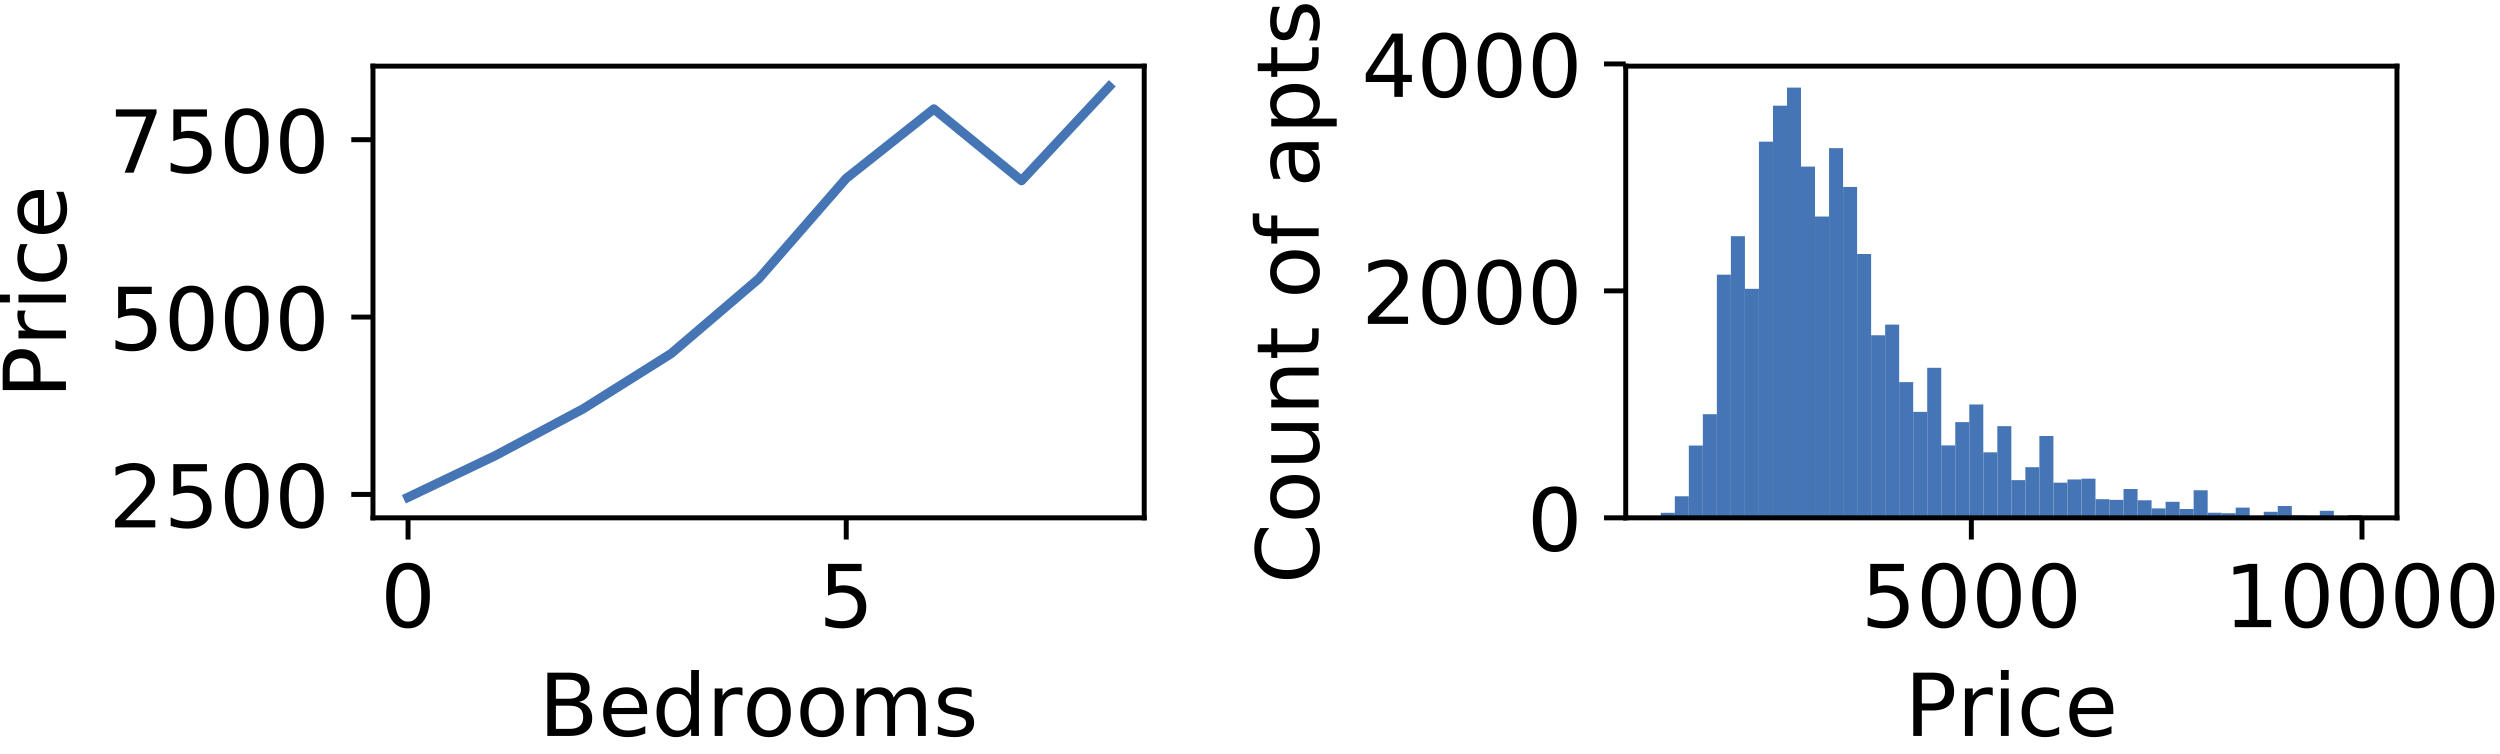 <?xml version="1.0" encoding="utf-8" standalone="no"?>
<!DOCTYPE svg PUBLIC "-//W3C//DTD SVG 1.1//EN"
  "http://www.w3.org/Graphics/SVG/1.1/DTD/svg11.dtd">
<!-- Created with matplotlib (https://matplotlib.org/) -->
<svg height="121.648pt" version="1.1" viewBox="0 0 403.366 121.648" width="403.366pt" xmlns="http://www.w3.org/2000/svg" xmlns:xlink="http://www.w3.org/1999/xlink">
 <defs>
  <style type="text/css">
*{stroke-linecap:butt;stroke-linejoin:round;}
  </style>
 </defs>
 <g id="figure_1">
  <g id="patch_1">
   <path d="M -0 121.648 
L 403.366 121.648 
L 403.366 0 
L -0 0 
z
" style="fill:#ffffff;"/>
  </g>
  <g id="axes_1">
   <g id="patch_2">
    <path d="M 60.179 83.549 
L 184.615 83.549 
L 184.615 10.669 
L 60.179 10.669 
z
" style="fill:#ffffff;"/>
   </g>
   <g id="matplotlib.axis_1">
    <g id="xtick_1">
     <g id="line2d_1">
      <defs>
       <path d="M 0 0 
L 0 3.5 
" id="ma51626e2a8" style="stroke:#000000;stroke-width:0.8;"/>
      </defs>
      <g>
       <use style="stroke:#000000;stroke-width:0.8;" x="65.836" xlink:href="#ma51626e2a8" y="83.549"/>
      </g>
     </g>
     <g id="text_1">
      <!-- 0 -->
      <defs>
       <path d="M 31.781 66.406 
Q 24.172 66.406 20.328 58.906 
Q 16.5 51.422 16.5 36.375 
Q 16.5 21.391 20.328 13.891 
Q 24.172 6.391 31.781 6.391 
Q 39.453 6.391 43.281 13.891 
Q 47.125 21.391 47.125 36.375 
Q 47.125 51.422 43.281 58.906 
Q 39.453 66.406 31.781 66.406 
z
M 31.781 74.219 
Q 44.047 74.219 50.516 64.516 
Q 56.984 54.828 56.984 36.375 
Q 56.984 17.969 50.516 8.266 
Q 44.047 -1.422 31.781 -1.422 
Q 19.531 -1.422 13.062 8.266 
Q 6.594 17.969 6.594 36.375 
Q 6.594 54.828 13.062 64.516 
Q 19.531 74.219 31.781 74.219 
z
" id="DejaVuSans-48"/>
      </defs>
      <g transform="translate(61.382 101.187)scale(0.14 -0.14)">
       <use xlink:href="#DejaVuSans-48"/>
      </g>
     </g>
    </g>
    <g id="xtick_2">
     <g id="line2d_2">
      <g>
       <use style="stroke:#000000;stroke-width:0.8;" x="136.538" xlink:href="#ma51626e2a8" y="83.549"/>
      </g>
     </g>
     <g id="text_2">
      <!-- 5 -->
      <defs>
       <path d="M 10.797 72.906 
L 49.516 72.906 
L 49.516 64.594 
L 19.828 64.594 
L 19.828 46.734 
Q 21.969 47.469 24.109 47.828 
Q 26.266 48.188 28.422 48.188 
Q 40.625 48.188 47.75 41.5 
Q 54.891 34.812 54.891 23.391 
Q 54.891 11.625 47.562 5.094 
Q 40.234 -1.422 26.906 -1.422 
Q 22.312 -1.422 17.547 -0.641 
Q 12.797 0.141 7.719 1.703 
L 7.719 11.625 
Q 12.109 9.234 16.797 8.062 
Q 21.484 6.891 26.703 6.891 
Q 35.156 6.891 40.078 11.328 
Q 45.016 15.766 45.016 23.391 
Q 45.016 31 40.078 35.438 
Q 35.156 39.891 26.703 39.891 
Q 22.75 39.891 18.812 39.016 
Q 14.891 38.141 10.797 36.281 
z
" id="DejaVuSans-53"/>
      </defs>
      <g transform="translate(132.084 101.187)scale(0.14 -0.14)">
       <use xlink:href="#DejaVuSans-53"/>
      </g>
     </g>
    </g>
    <g id="text_3">
     <!-- Bedrooms -->
     <defs>
      <path d="M 19.672 34.812 
L 19.672 8.109 
L 35.5 8.109 
Q 43.453 8.109 47.281 11.406 
Q 51.125 14.703 51.125 21.484 
Q 51.125 28.328 47.281 31.562 
Q 43.453 34.812 35.5 34.812 
z
M 19.672 64.797 
L 19.672 42.828 
L 34.281 42.828 
Q 41.5 42.828 45.031 45.531 
Q 48.578 48.25 48.578 53.812 
Q 48.578 59.328 45.031 62.062 
Q 41.5 64.797 34.281 64.797 
z
M 9.812 72.906 
L 35.016 72.906 
Q 46.297 72.906 52.391 68.219 
Q 58.5 63.531 58.5 54.891 
Q 58.5 48.188 55.375 44.234 
Q 52.25 40.281 46.188 39.312 
Q 53.469 37.75 57.5 32.781 
Q 61.531 27.828 61.531 20.406 
Q 61.531 10.641 54.891 5.312 
Q 48.25 0 35.984 0 
L 9.812 0 
z
" id="DejaVuSans-66"/>
      <path d="M 56.203 29.594 
L 56.203 25.203 
L 14.891 25.203 
Q 15.484 15.922 20.484 11.062 
Q 25.484 6.203 34.422 6.203 
Q 39.594 6.203 44.453 7.469 
Q 49.312 8.734 54.109 11.281 
L 54.109 2.781 
Q 49.266 0.734 44.188 -0.344 
Q 39.109 -1.422 33.891 -1.422 
Q 20.797 -1.422 13.156 6.188 
Q 5.516 13.812 5.516 26.812 
Q 5.516 40.234 12.766 48.109 
Q 20.016 56 32.328 56 
Q 43.359 56 49.781 48.891 
Q 56.203 41.797 56.203 29.594 
z
M 47.219 32.234 
Q 47.125 39.594 43.094 43.984 
Q 39.062 48.391 32.422 48.391 
Q 24.906 48.391 20.391 44.141 
Q 15.875 39.891 15.188 32.172 
z
" id="DejaVuSans-101"/>
      <path d="M 45.406 46.391 
L 45.406 75.984 
L 54.391 75.984 
L 54.391 0 
L 45.406 0 
L 45.406 8.203 
Q 42.578 3.328 38.25 0.953 
Q 33.938 -1.422 27.875 -1.422 
Q 17.969 -1.422 11.734 6.484 
Q 5.516 14.406 5.516 27.297 
Q 5.516 40.188 11.734 48.094 
Q 17.969 56 27.875 56 
Q 33.938 56 38.25 53.625 
Q 42.578 51.266 45.406 46.391 
z
M 14.797 27.297 
Q 14.797 17.391 18.875 11.75 
Q 22.953 6.109 30.078 6.109 
Q 37.203 6.109 41.297 11.75 
Q 45.406 17.391 45.406 27.297 
Q 45.406 37.203 41.297 42.844 
Q 37.203 48.484 30.078 48.484 
Q 22.953 48.484 18.875 42.844 
Q 14.797 37.203 14.797 27.297 
z
" id="DejaVuSans-100"/>
      <path d="M 41.109 46.297 
Q 39.594 47.172 37.812 47.578 
Q 36.031 48 33.891 48 
Q 26.266 48 22.188 43.047 
Q 18.109 38.094 18.109 28.812 
L 18.109 0 
L 9.078 0 
L 9.078 54.688 
L 18.109 54.688 
L 18.109 46.188 
Q 20.953 51.172 25.484 53.578 
Q 30.031 56 36.531 56 
Q 37.453 56 38.578 55.875 
Q 39.703 55.766 41.062 55.516 
z
" id="DejaVuSans-114"/>
      <path d="M 30.609 48.391 
Q 23.391 48.391 19.188 42.75 
Q 14.984 37.109 14.984 27.297 
Q 14.984 17.484 19.156 11.844 
Q 23.344 6.203 30.609 6.203 
Q 37.797 6.203 41.984 11.859 
Q 46.188 17.531 46.188 27.297 
Q 46.188 37.016 41.984 42.703 
Q 37.797 48.391 30.609 48.391 
z
M 30.609 56 
Q 42.328 56 49.016 48.375 
Q 55.719 40.766 55.719 27.297 
Q 55.719 13.875 49.016 6.219 
Q 42.328 -1.422 30.609 -1.422 
Q 18.844 -1.422 12.172 6.219 
Q 5.516 13.875 5.516 27.297 
Q 5.516 40.766 12.172 48.375 
Q 18.844 56 30.609 56 
z
" id="DejaVuSans-111"/>
      <path d="M 52 44.188 
Q 55.375 50.25 60.062 53.125 
Q 64.75 56 71.094 56 
Q 79.641 56 84.281 50.016 
Q 88.922 44.047 88.922 33.016 
L 88.922 0 
L 79.891 0 
L 79.891 32.719 
Q 79.891 40.578 77.094 44.375 
Q 74.312 48.188 68.609 48.188 
Q 61.625 48.188 57.562 43.547 
Q 53.516 38.922 53.516 30.906 
L 53.516 0 
L 44.484 0 
L 44.484 32.719 
Q 44.484 40.625 41.703 44.406 
Q 38.922 48.188 33.109 48.188 
Q 26.219 48.188 22.156 43.531 
Q 18.109 38.875 18.109 30.906 
L 18.109 0 
L 9.078 0 
L 9.078 54.688 
L 18.109 54.688 
L 18.109 46.188 
Q 21.188 51.219 25.484 53.609 
Q 29.781 56 35.688 56 
Q 41.656 56 45.828 52.969 
Q 50 49.953 52 44.188 
z
" id="DejaVuSans-109"/>
      <path d="M 44.281 53.078 
L 44.281 44.578 
Q 40.484 46.531 36.375 47.5 
Q 32.281 48.484 27.875 48.484 
Q 21.188 48.484 17.844 46.438 
Q 14.5 44.391 14.5 40.281 
Q 14.5 37.156 16.891 35.375 
Q 19.281 33.594 26.516 31.984 
L 29.594 31.297 
Q 39.156 29.25 43.188 25.516 
Q 47.219 21.781 47.219 15.094 
Q 47.219 7.469 41.188 3.016 
Q 35.156 -1.422 24.609 -1.422 
Q 20.219 -1.422 15.453 -0.562 
Q 10.688 0.297 5.422 2 
L 5.422 11.281 
Q 10.406 8.688 15.234 7.391 
Q 20.062 6.109 24.812 6.109 
Q 31.156 6.109 34.562 8.281 
Q 37.984 10.453 37.984 14.406 
Q 37.984 18.062 35.516 20.016 
Q 33.062 21.969 24.703 23.781 
L 21.578 24.516 
Q 13.234 26.266 9.516 29.906 
Q 5.812 33.547 5.812 39.891 
Q 5.812 47.609 11.281 51.797 
Q 16.75 56 26.812 56 
Q 31.781 56 36.172 55.266 
Q 40.578 54.547 44.281 53.078 
z
" id="DejaVuSans-115"/>
     </defs>
     <g transform="translate(86.937 118.736)scale(0.14 -0.14)">
      <use xlink:href="#DejaVuSans-66"/>
      <use x="68.604" xlink:href="#DejaVuSans-101"/>
      <use x="130.127" xlink:href="#DejaVuSans-100"/>
      <use x="193.604" xlink:href="#DejaVuSans-114"/>
      <use x="234.686" xlink:href="#DejaVuSans-111"/>
      <use x="295.867" xlink:href="#DejaVuSans-111"/>
      <use x="357.049" xlink:href="#DejaVuSans-109"/>
      <use x="454.461" xlink:href="#DejaVuSans-115"/>
     </g>
    </g>
   </g>
   <g id="matplotlib.axis_2">
    <g id="ytick_1">
     <g id="line2d_3">
      <defs>
       <path d="M 0 0 
L -3.5 0 
" id="m6fe55c9565" style="stroke:#000000;stroke-width:0.8;"/>
      </defs>
      <g>
       <use style="stroke:#000000;stroke-width:0.8;" x="60.179" xlink:href="#m6fe55c9565" y="79.773"/>
      </g>
     </g>
     <g id="text_4">
      <!-- 2500 -->
      <defs>
       <path d="M 19.188 8.297 
L 53.609 8.297 
L 53.609 0 
L 7.328 0 
L 7.328 8.297 
Q 12.938 14.109 22.625 23.891 
Q 32.328 33.688 34.812 36.531 
Q 39.547 41.844 41.422 45.531 
Q 43.312 49.219 43.312 52.781 
Q 43.312 58.594 39.234 62.25 
Q 35.156 65.922 28.609 65.922 
Q 23.969 65.922 18.812 64.312 
Q 13.672 62.703 7.812 59.422 
L 7.812 69.391 
Q 13.766 71.781 18.938 73 
Q 24.125 74.219 28.422 74.219 
Q 39.75 74.219 46.484 68.547 
Q 53.219 62.891 53.219 53.422 
Q 53.219 48.922 51.531 44.891 
Q 49.859 40.875 45.406 35.406 
Q 44.188 33.984 37.641 27.219 
Q 31.109 20.453 19.188 8.297 
z
" id="DejaVuSans-50"/>
      </defs>
      <g transform="translate(17.549 85.092)scale(0.14 -0.14)">
       <use xlink:href="#DejaVuSans-50"/>
       <use x="63.623" xlink:href="#DejaVuSans-53"/>
       <use x="127.246" xlink:href="#DejaVuSans-48"/>
       <use x="190.869" xlink:href="#DejaVuSans-48"/>
      </g>
     </g>
    </g>
    <g id="ytick_2">
     <g id="line2d_4">
      <g>
       <use style="stroke:#000000;stroke-width:0.8;" x="60.179" xlink:href="#m6fe55c9565" y="51.156"/>
      </g>
     </g>
     <g id="text_5">
      <!-- 5000 -->
      <g transform="translate(17.549 56.475)scale(0.14 -0.14)">
       <use xlink:href="#DejaVuSans-53"/>
       <use x="63.623" xlink:href="#DejaVuSans-48"/>
       <use x="127.246" xlink:href="#DejaVuSans-48"/>
       <use x="190.869" xlink:href="#DejaVuSans-48"/>
      </g>
     </g>
    </g>
    <g id="ytick_3">
     <g id="line2d_5">
      <g>
       <use style="stroke:#000000;stroke-width:0.8;" x="60.179" xlink:href="#m6fe55c9565" y="22.538"/>
      </g>
     </g>
     <g id="text_6">
      <!-- 7500 -->
      <defs>
       <path d="M 8.203 72.906 
L 55.078 72.906 
L 55.078 68.703 
L 28.609 0 
L 18.312 0 
L 43.219 64.594 
L 8.203 64.594 
z
" id="DejaVuSans-55"/>
      </defs>
      <g transform="translate(17.549 27.857)scale(0.14 -0.14)">
       <use xlink:href="#DejaVuSans-55"/>
       <use x="63.623" xlink:href="#DejaVuSans-53"/>
       <use x="127.246" xlink:href="#DejaVuSans-48"/>
       <use x="190.869" xlink:href="#DejaVuSans-48"/>
      </g>
     </g>
    </g>
    <g id="text_7">
     <!-- Price -->
     <defs>
      <path d="M 19.672 64.797 
L 19.672 37.406 
L 32.078 37.406 
Q 38.969 37.406 42.719 40.969 
Q 46.484 44.531 46.484 51.125 
Q 46.484 57.672 42.719 61.234 
Q 38.969 64.797 32.078 64.797 
z
M 9.812 72.906 
L 32.078 72.906 
Q 44.344 72.906 50.609 67.359 
Q 56.891 61.812 56.891 51.125 
Q 56.891 40.328 50.609 34.812 
Q 44.344 29.297 32.078 29.297 
L 19.672 29.297 
L 19.672 0 
L 9.812 0 
z
" id="DejaVuSans-80"/>
      <path d="M 9.422 54.688 
L 18.406 54.688 
L 18.406 0 
L 9.422 0 
z
M 9.422 75.984 
L 18.406 75.984 
L 18.406 64.594 
L 9.422 64.594 
z
" id="DejaVuSans-105"/>
      <path d="M 48.781 52.594 
L 48.781 44.188 
Q 44.969 46.297 41.141 47.344 
Q 37.312 48.391 33.406 48.391 
Q 24.656 48.391 19.812 42.844 
Q 14.984 37.312 14.984 27.297 
Q 14.984 17.281 19.812 11.734 
Q 24.656 6.203 33.406 6.203 
Q 37.312 6.203 41.141 7.25 
Q 44.969 8.297 48.781 10.406 
L 48.781 2.094 
Q 45.016 0.344 40.984 -0.531 
Q 36.969 -1.422 32.422 -1.422 
Q 20.062 -1.422 12.781 6.344 
Q 5.516 14.109 5.516 27.297 
Q 5.516 40.672 12.859 48.328 
Q 20.219 56 33.016 56 
Q 37.156 56 41.109 55.141 
Q 45.062 54.297 48.781 52.594 
z
" id="DejaVuSans-99"/>
     </defs>
     <g transform="translate(10.638 64.307)rotate(-90)scale(0.14 -0.14)">
      <use xlink:href="#DejaVuSans-80"/>
      <use x="60.287" xlink:href="#DejaVuSans-114"/>
      <use x="101.4" xlink:href="#DejaVuSans-105"/>
      <use x="129.184" xlink:href="#DejaVuSans-99"/>
      <use x="184.164" xlink:href="#DejaVuSans-101"/>
     </g>
    </g>
   </g>
   <g id="line2d_6">
    <path clip-path="url(#pdcdb2439ad)" d="M 65.836 80.236 
L 79.976 73.48 
L 94.116 65.947 
L 108.257 57.064 
L 122.397 44.991 
L 136.538 28.774 
L 150.678 17.577 
L 164.819 29.143 
L 178.959 13.982 
" style="fill:none;stroke:#4575b4;stroke-linecap:square;stroke-width:1.5;"/>
   </g>
   <g id="patch_3">
    <path d="M 60.179 83.549 
L 60.179 10.669 
" style="fill:none;stroke:#000000;stroke-linecap:square;stroke-linejoin:miter;stroke-width:0.8;"/>
   </g>
   <g id="patch_4">
    <path d="M 184.615 83.549 
L 184.615 10.669 
" style="fill:none;stroke:#000000;stroke-linecap:square;stroke-linejoin:miter;stroke-width:0.8;"/>
   </g>
   <g id="patch_5">
    <path d="M 60.179 83.549 
L 184.615 83.549 
" style="fill:none;stroke:#000000;stroke-linecap:square;stroke-linejoin:miter;stroke-width:0.8;"/>
   </g>
   <g id="patch_6">
    <path d="M 60.179 10.669 
L 184.615 10.669 
" style="fill:none;stroke:#000000;stroke-linecap:square;stroke-linejoin:miter;stroke-width:0.8;"/>
   </g>
  </g>
  <g id="axes_2">
   <g id="patch_7">
    <path d="M 262.305 83.549 
L 386.741 83.549 
L 386.741 10.669 
L 262.305 10.669 
z
" style="fill:#ffffff;"/>
   </g>
   <g id="patch_8">
    <path clip-path="url(#p8cefdd5868)" d="M 267.962 83.549 
L 270.224 83.549 
L 270.224 82.743 
L 267.962 82.743 
z
" style="fill:#4575b4;"/>
   </g>
   <g id="patch_9">
    <path clip-path="url(#p8cefdd5868)" d="M 270.224 83.549 
L 272.486 83.549 
L 272.486 80.07 
L 270.224 80.07 
z
" style="fill:#4575b4;"/>
   </g>
   <g id="patch_10">
    <path clip-path="url(#p8cefdd5868)" d="M 272.486 83.549 
L 274.749 83.549 
L 274.749 71.886 
L 272.486 71.886 
z
" style="fill:#4575b4;"/>
   </g>
   <g id="patch_11">
    <path clip-path="url(#p8cefdd5868)" d="M 274.749 83.549 
L 277.011 83.549 
L 277.011 66.833 
L 274.749 66.833 
z
" style="fill:#4575b4;"/>
   </g>
   <g id="patch_12">
    <path clip-path="url(#p8cefdd5868)" d="M 277.011 83.549 
L 279.274 83.549 
L 279.274 44.313 
L 277.011 44.313 
z
" style="fill:#4575b4;"/>
   </g>
   <g id="patch_13">
    <path clip-path="url(#p8cefdd5868)" d="M 279.274 83.549 
L 281.536 83.549 
L 281.536 38.106 
L 279.274 38.106 
z
" style="fill:#4575b4;"/>
   </g>
   <g id="patch_14">
    <path clip-path="url(#p8cefdd5868)" d="M 281.536 83.549 
L 283.799 83.549 
L 283.799 46.601 
L 281.536 46.601 
z
" style="fill:#4575b4;"/>
   </g>
   <g id="patch_15">
    <path clip-path="url(#p8cefdd5868)" d="M 283.799 83.549 
L 286.061 83.549 
L 286.061 22.854 
L 283.799 22.854 
z
" style="fill:#4575b4;"/>
   </g>
   <g id="patch_16">
    <path clip-path="url(#p8cefdd5868)" d="M 286.061 83.549 
L 288.324 83.549 
L 288.324 17.051 
L 286.061 17.051 
z
" style="fill:#4575b4;"/>
   </g>
   <g id="patch_17">
    <path clip-path="url(#p8cefdd5868)" d="M 288.324 83.549 
L 290.586 83.549 
L 290.586 14.139 
L 288.324 14.139 
z
" style="fill:#4575b4;"/>
   </g>
   <g id="patch_18">
    <path clip-path="url(#p8cefdd5868)" d="M 290.586 83.549 
L 292.849 83.549 
L 292.849 26.882 
L 290.586 26.882 
z
" style="fill:#4575b4;"/>
   </g>
   <g id="patch_19">
    <path clip-path="url(#p8cefdd5868)" d="M 292.849 83.549 
L 295.111 83.549 
L 295.111 34.938 
L 292.849 34.938 
z
" style="fill:#4575b4;"/>
   </g>
   <g id="patch_20">
    <path clip-path="url(#p8cefdd5868)" d="M 295.111 83.549 
L 297.374 83.549 
L 297.374 23.898 
L 295.111 23.898 
z
" style="fill:#4575b4;"/>
   </g>
   <g id="patch_21">
    <path clip-path="url(#p8cefdd5868)" d="M 297.374 83.549 
L 299.636 83.549 
L 299.636 30.16 
L 297.374 30.16 
z
" style="fill:#4575b4;"/>
   </g>
   <g id="patch_22">
    <path clip-path="url(#p8cefdd5868)" d="M 299.636 83.549 
L 301.899 83.549 
L 301.899 40.98 
L 299.636 40.98 
z
" style="fill:#4575b4;"/>
   </g>
   <g id="patch_23">
    <path clip-path="url(#p8cefdd5868)" d="M 301.899 83.549 
L 304.161 83.549 
L 304.161 54.09 
L 301.899 54.09 
z
" style="fill:#4575b4;"/>
   </g>
   <g id="patch_24">
    <path clip-path="url(#p8cefdd5868)" d="M 304.161 83.549 
L 306.424 83.549 
L 306.424 52.369 
L 304.161 52.369 
z
" style="fill:#4575b4;"/>
   </g>
   <g id="patch_25">
    <path clip-path="url(#p8cefdd5868)" d="M 306.424 83.549 
L 308.686 83.549 
L 308.686 61.651 
L 306.424 61.651 
z
" style="fill:#4575b4;"/>
   </g>
   <g id="patch_26">
    <path clip-path="url(#p8cefdd5868)" d="M 308.686 83.549 
L 310.948 83.549 
L 310.948 66.448 
L 308.686 66.448 
z
" style="fill:#4575b4;"/>
   </g>
   <g id="patch_27">
    <path clip-path="url(#p8cefdd5868)" d="M 310.948 83.549 
L 313.211 83.549 
L 313.211 59.344 
L 310.948 59.344 
z
" style="fill:#4575b4;"/>
   </g>
   <g id="patch_28">
    <path clip-path="url(#p8cefdd5868)" d="M 313.211 83.549 
L 315.473 83.549 
L 315.473 71.868 
L 313.211 71.868 
z
" style="fill:#4575b4;"/>
   </g>
   <g id="patch_29">
    <path clip-path="url(#p8cefdd5868)" d="M 315.473 83.549 
L 317.736 83.549 
L 317.736 68.114 
L 315.473 68.114 
z
" style="fill:#4575b4;"/>
   </g>
   <g id="patch_30">
    <path clip-path="url(#p8cefdd5868)" d="M 317.736 83.549 
L 319.998 83.549 
L 319.998 65.258 
L 317.736 65.258 
z
" style="fill:#4575b4;"/>
   </g>
   <g id="patch_31">
    <path clip-path="url(#p8cefdd5868)" d="M 319.998 83.549 
L 322.261 83.549 
L 322.261 72.985 
L 319.998 72.985 
z
" style="fill:#4575b4;"/>
   </g>
   <g id="patch_32">
    <path clip-path="url(#p8cefdd5868)" d="M 322.261 83.549 
L 324.523 83.549 
L 324.523 68.755 
L 322.261 68.755 
z
" style="fill:#4575b4;"/>
   </g>
   <g id="patch_33">
    <path clip-path="url(#p8cefdd5868)" d="M 324.523 83.549 
L 326.786 83.549 
L 326.786 77.47 
L 324.523 77.47 
z
" style="fill:#4575b4;"/>
   </g>
   <g id="patch_34">
    <path clip-path="url(#p8cefdd5868)" d="M 326.786 83.549 
L 329.048 83.549 
L 329.048 75.383 
L 326.786 75.383 
z
" style="fill:#4575b4;"/>
   </g>
   <g id="patch_35">
    <path clip-path="url(#p8cefdd5868)" d="M 329.048 83.549 
L 331.311 83.549 
L 331.311 70.348 
L 329.048 70.348 
z
" style="fill:#4575b4;"/>
   </g>
   <g id="patch_36">
    <path clip-path="url(#p8cefdd5868)" d="M 331.311 83.549 
L 333.573 83.549 
L 333.573 77.873 
L 331.311 77.873 
z
" style="fill:#4575b4;"/>
   </g>
   <g id="patch_37">
    <path clip-path="url(#p8cefdd5868)" d="M 333.573 83.549 
L 335.836 83.549 
L 335.836 77.36 
L 333.573 77.36 
z
" style="fill:#4575b4;"/>
   </g>
   <g id="patch_38">
    <path clip-path="url(#p8cefdd5868)" d="M 335.836 83.549 
L 338.098 83.549 
L 338.098 77.232 
L 335.836 77.232 
z
" style="fill:#4575b4;"/>
   </g>
   <g id="patch_39">
    <path clip-path="url(#p8cefdd5868)" d="M 338.098 83.549 
L 340.361 83.549 
L 340.361 80.546 
L 338.098 80.546 
z
" style="fill:#4575b4;"/>
   </g>
   <g id="patch_40">
    <path clip-path="url(#p8cefdd5868)" d="M 340.361 83.549 
L 342.623 83.549 
L 342.623 80.656 
L 340.361 80.656 
z
" style="fill:#4575b4;"/>
   </g>
   <g id="patch_41">
    <path clip-path="url(#p8cefdd5868)" d="M 342.623 83.549 
L 344.886 83.549 
L 344.886 78.898 
L 342.623 78.898 
z
" style="fill:#4575b4;"/>
   </g>
   <g id="patch_42">
    <path clip-path="url(#p8cefdd5868)" d="M 344.886 83.549 
L 347.148 83.549 
L 347.148 80.711 
L 344.886 80.711 
z
" style="fill:#4575b4;"/>
   </g>
   <g id="patch_43">
    <path clip-path="url(#p8cefdd5868)" d="M 347.148 83.549 
L 349.411 83.549 
L 349.411 82.029 
L 347.148 82.029 
z
" style="fill:#4575b4;"/>
   </g>
   <g id="patch_44">
    <path clip-path="url(#p8cefdd5868)" d="M 349.411 83.549 
L 351.673 83.549 
L 351.673 80.967 
L 349.411 80.967 
z
" style="fill:#4575b4;"/>
   </g>
   <g id="patch_45">
    <path clip-path="url(#p8cefdd5868)" d="M 351.673 83.549 
L 353.935 83.549 
L 353.935 82.121 
L 351.673 82.121 
z
" style="fill:#4575b4;"/>
   </g>
   <g id="patch_46">
    <path clip-path="url(#p8cefdd5868)" d="M 353.935 83.549 
L 356.198 83.549 
L 356.198 79.1 
L 353.935 79.1 
z
" style="fill:#4575b4;"/>
   </g>
   <g id="patch_47">
    <path clip-path="url(#p8cefdd5868)" d="M 356.198 83.549 
L 358.46 83.549 
L 358.46 82.725 
L 356.198 82.725 
z
" style="fill:#4575b4;"/>
   </g>
   <g id="patch_48">
    <path clip-path="url(#p8cefdd5868)" d="M 358.46 83.549 
L 360.723 83.549 
L 360.723 82.798 
L 358.46 82.798 
z
" style="fill:#4575b4;"/>
   </g>
   <g id="patch_49">
    <path clip-path="url(#p8cefdd5868)" d="M 360.723 83.549 
L 362.985 83.549 
L 362.985 81.901 
L 360.723 81.901 
z
" style="fill:#4575b4;"/>
   </g>
   <g id="patch_50">
    <path clip-path="url(#p8cefdd5868)" d="M 362.985 83.549 
L 365.248 83.549 
L 365.248 83.238 
L 362.985 83.238 
z
" style="fill:#4575b4;"/>
   </g>
   <g id="patch_51">
    <path clip-path="url(#p8cefdd5868)" d="M 365.248 83.549 
L 367.51 83.549 
L 367.51 82.579 
L 365.248 82.579 
z
" style="fill:#4575b4;"/>
   </g>
   <g id="patch_52">
    <path clip-path="url(#p8cefdd5868)" d="M 367.51 83.549 
L 369.773 83.549 
L 369.773 81.645 
L 367.51 81.645 
z
" style="fill:#4575b4;"/>
   </g>
   <g id="patch_53">
    <path clip-path="url(#p8cefdd5868)" d="M 369.773 83.549 
L 372.035 83.549 
L 372.035 83.164 
L 369.773 83.164 
z
" style="fill:#4575b4;"/>
   </g>
   <g id="patch_54">
    <path clip-path="url(#p8cefdd5868)" d="M 372.035 83.549 
L 374.298 83.549 
L 374.298 83.238 
L 372.035 83.238 
z
" style="fill:#4575b4;"/>
   </g>
   <g id="patch_55">
    <path clip-path="url(#p8cefdd5868)" d="M 374.298 83.549 
L 376.56 83.549 
L 376.56 82.414 
L 374.298 82.414 
z
" style="fill:#4575b4;"/>
   </g>
   <g id="patch_56">
    <path clip-path="url(#p8cefdd5868)" d="M 376.56 83.549 
L 378.823 83.549 
L 378.823 83.293 
L 376.56 83.293 
z
" style="fill:#4575b4;"/>
   </g>
   <g id="patch_57">
    <path clip-path="url(#p8cefdd5868)" d="M 378.823 83.549 
L 381.085 83.549 
L 381.085 83.091 
L 378.823 83.091 
z
" style="fill:#4575b4;"/>
   </g>
   <g id="matplotlib.axis_3">
    <g id="xtick_3">
     <g id="line2d_7">
      <g>
       <use style="stroke:#000000;stroke-width:0.8;" x="318.069" xlink:href="#ma51626e2a8" y="83.549"/>
      </g>
     </g>
     <g id="text_8">
      <!-- 5000 -->
      <g transform="translate(300.254 101.187)scale(0.14 -0.14)">
       <use xlink:href="#DejaVuSans-53"/>
       <use x="63.623" xlink:href="#DejaVuSans-48"/>
       <use x="127.246" xlink:href="#DejaVuSans-48"/>
       <use x="190.869" xlink:href="#DejaVuSans-48"/>
      </g>
     </g>
    </g>
    <g id="xtick_4">
     <g id="line2d_8">
      <g>
       <use style="stroke:#000000;stroke-width:0.8;" x="381.098" xlink:href="#ma51626e2a8" y="83.549"/>
      </g>
     </g>
     <g id="text_9">
      <!-- 10000 -->
      <defs>
       <path d="M 12.406 8.297 
L 28.516 8.297 
L 28.516 63.922 
L 10.984 60.406 
L 10.984 69.391 
L 28.422 72.906 
L 38.281 72.906 
L 38.281 8.297 
L 54.391 8.297 
L 54.391 0 
L 12.406 0 
z
" id="DejaVuSans-49"/>
      </defs>
      <g transform="translate(358.829 101.187)scale(0.14 -0.14)">
       <use xlink:href="#DejaVuSans-49"/>
       <use x="63.623" xlink:href="#DejaVuSans-48"/>
       <use x="127.246" xlink:href="#DejaVuSans-48"/>
       <use x="190.869" xlink:href="#DejaVuSans-48"/>
       <use x="254.492" xlink:href="#DejaVuSans-48"/>
      </g>
     </g>
    </g>
    <g id="text_10">
     <!-- Price -->
     <g transform="translate(307.325 118.736)scale(0.14 -0.14)">
      <use xlink:href="#DejaVuSans-80"/>
      <use x="60.287" xlink:href="#DejaVuSans-114"/>
      <use x="101.4" xlink:href="#DejaVuSans-105"/>
      <use x="129.184" xlink:href="#DejaVuSans-99"/>
      <use x="184.164" xlink:href="#DejaVuSans-101"/>
     </g>
    </g>
   </g>
   <g id="matplotlib.axis_4">
    <g id="ytick_4">
     <g id="line2d_9">
      <g>
       <use style="stroke:#000000;stroke-width:0.8;" x="262.305" xlink:href="#m6fe55c9565" y="83.549"/>
      </g>
     </g>
     <g id="text_11">
      <!-- 0 -->
      <g transform="translate(246.398 88.868)scale(0.14 -0.14)">
       <use xlink:href="#DejaVuSans-48"/>
      </g>
     </g>
    </g>
    <g id="ytick_5">
     <g id="line2d_10">
      <g>
       <use style="stroke:#000000;stroke-width:0.8;" x="262.305" xlink:href="#m6fe55c9565" y="46.931"/>
      </g>
     </g>
     <g id="text_12">
      <!-- 2000 -->
      <g transform="translate(219.675 52.25)scale(0.14 -0.14)">
       <use xlink:href="#DejaVuSans-50"/>
       <use x="63.623" xlink:href="#DejaVuSans-48"/>
       <use x="127.246" xlink:href="#DejaVuSans-48"/>
       <use x="190.869" xlink:href="#DejaVuSans-48"/>
      </g>
     </g>
    </g>
    <g id="ytick_6">
     <g id="line2d_11">
      <g>
       <use style="stroke:#000000;stroke-width:0.8;" x="262.305" xlink:href="#m6fe55c9565" y="10.313"/>
      </g>
     </g>
     <g id="text_13">
      <!-- 4000 -->
      <defs>
       <path d="M 37.797 64.312 
L 12.891 25.391 
L 37.797 25.391 
z
M 35.203 72.906 
L 47.609 72.906 
L 47.609 25.391 
L 58.016 25.391 
L 58.016 17.188 
L 47.609 17.188 
L 47.609 0 
L 37.797 0 
L 37.797 17.188 
L 4.891 17.188 
L 4.891 26.703 
z
" id="DejaVuSans-52"/>
      </defs>
      <g transform="translate(219.675 15.632)scale(0.14 -0.14)">
       <use xlink:href="#DejaVuSans-52"/>
       <use x="63.623" xlink:href="#DejaVuSans-48"/>
       <use x="127.246" xlink:href="#DejaVuSans-48"/>
       <use x="190.869" xlink:href="#DejaVuSans-48"/>
      </g>
     </g>
    </g>
    <g id="text_14">
     <!-- Count of apts -->
     <defs>
      <path d="M 64.406 67.281 
L 64.406 56.891 
Q 59.422 61.531 53.781 63.812 
Q 48.141 66.109 41.797 66.109 
Q 29.297 66.109 22.656 58.469 
Q 16.016 50.828 16.016 36.375 
Q 16.016 21.969 22.656 14.328 
Q 29.297 6.688 41.797 6.688 
Q 48.141 6.688 53.781 8.984 
Q 59.422 11.281 64.406 15.922 
L 64.406 5.609 
Q 59.234 2.094 53.438 0.328 
Q 47.656 -1.422 41.219 -1.422 
Q 24.656 -1.422 15.125 8.703 
Q 5.609 18.844 5.609 36.375 
Q 5.609 53.953 15.125 64.078 
Q 24.656 74.219 41.219 74.219 
Q 47.75 74.219 53.531 72.484 
Q 59.328 70.75 64.406 67.281 
z
" id="DejaVuSans-67"/>
      <path d="M 8.5 21.578 
L 8.5 54.688 
L 17.484 54.688 
L 17.484 21.922 
Q 17.484 14.156 20.5 10.266 
Q 23.531 6.391 29.594 6.391 
Q 36.859 6.391 41.078 11.031 
Q 45.312 15.672 45.312 23.688 
L 45.312 54.688 
L 54.297 54.688 
L 54.297 0 
L 45.312 0 
L 45.312 8.406 
Q 42.047 3.422 37.719 1 
Q 33.406 -1.422 27.688 -1.422 
Q 18.266 -1.422 13.375 4.438 
Q 8.5 10.297 8.5 21.578 
z
M 31.109 56 
z
" id="DejaVuSans-117"/>
      <path d="M 54.891 33.016 
L 54.891 0 
L 45.906 0 
L 45.906 32.719 
Q 45.906 40.484 42.875 44.328 
Q 39.844 48.188 33.797 48.188 
Q 26.516 48.188 22.312 43.547 
Q 18.109 38.922 18.109 30.906 
L 18.109 0 
L 9.078 0 
L 9.078 54.688 
L 18.109 54.688 
L 18.109 46.188 
Q 21.344 51.125 25.703 53.562 
Q 30.078 56 35.797 56 
Q 45.219 56 50.047 50.172 
Q 54.891 44.344 54.891 33.016 
z
" id="DejaVuSans-110"/>
      <path d="M 18.312 70.219 
L 18.312 54.688 
L 36.812 54.688 
L 36.812 47.703 
L 18.312 47.703 
L 18.312 18.016 
Q 18.312 11.328 20.141 9.422 
Q 21.969 7.516 27.594 7.516 
L 36.812 7.516 
L 36.812 0 
L 27.594 0 
Q 17.188 0 13.234 3.875 
Q 9.281 7.766 9.281 18.016 
L 9.281 47.703 
L 2.688 47.703 
L 2.688 54.688 
L 9.281 54.688 
L 9.281 70.219 
z
" id="DejaVuSans-116"/>
      <path id="DejaVuSans-32"/>
      <path d="M 37.109 75.984 
L 37.109 68.5 
L 28.516 68.5 
Q 23.688 68.5 21.797 66.547 
Q 19.922 64.594 19.922 59.516 
L 19.922 54.688 
L 34.719 54.688 
L 34.719 47.703 
L 19.922 47.703 
L 19.922 0 
L 10.891 0 
L 10.891 47.703 
L 2.297 47.703 
L 2.297 54.688 
L 10.891 54.688 
L 10.891 58.5 
Q 10.891 67.625 15.141 71.797 
Q 19.391 75.984 28.609 75.984 
z
" id="DejaVuSans-102"/>
      <path d="M 34.281 27.484 
Q 23.391 27.484 19.188 25 
Q 14.984 22.516 14.984 16.5 
Q 14.984 11.719 18.141 8.906 
Q 21.297 6.109 26.703 6.109 
Q 34.188 6.109 38.703 11.406 
Q 43.219 16.703 43.219 25.484 
L 43.219 27.484 
z
M 52.203 31.203 
L 52.203 0 
L 43.219 0 
L 43.219 8.297 
Q 40.141 3.328 35.547 0.953 
Q 30.953 -1.422 24.312 -1.422 
Q 15.922 -1.422 10.953 3.297 
Q 6 8.016 6 15.922 
Q 6 25.141 12.172 29.828 
Q 18.359 34.516 30.609 34.516 
L 43.219 34.516 
L 43.219 35.406 
Q 43.219 41.609 39.141 45 
Q 35.062 48.391 27.688 48.391 
Q 23 48.391 18.547 47.266 
Q 14.109 46.141 10.016 43.891 
L 10.016 52.203 
Q 14.938 54.109 19.578 55.047 
Q 24.219 56 28.609 56 
Q 40.484 56 46.344 49.844 
Q 52.203 43.703 52.203 31.203 
z
" id="DejaVuSans-97"/>
      <path d="M 18.109 8.203 
L 18.109 -20.797 
L 9.078 -20.797 
L 9.078 54.688 
L 18.109 54.688 
L 18.109 46.391 
Q 20.953 51.266 25.266 53.625 
Q 29.594 56 35.594 56 
Q 45.562 56 51.781 48.094 
Q 58.016 40.188 58.016 27.297 
Q 58.016 14.406 51.781 6.484 
Q 45.562 -1.422 35.594 -1.422 
Q 29.594 -1.422 25.266 0.953 
Q 20.953 3.328 18.109 8.203 
z
M 48.688 27.297 
Q 48.688 37.203 44.609 42.844 
Q 40.531 48.484 33.406 48.484 
Q 26.266 48.484 22.188 42.844 
Q 18.109 37.203 18.109 27.297 
Q 18.109 17.391 22.188 11.75 
Q 26.266 6.109 33.406 6.109 
Q 40.531 6.109 44.609 11.75 
Q 48.688 17.391 48.688 27.297 
z
" id="DejaVuSans-112"/>
     </defs>
     <g transform="translate(212.764 94.218)rotate(-90)scale(0.14 -0.14)">
      <use xlink:href="#DejaVuSans-67"/>
      <use x="69.824" xlink:href="#DejaVuSans-111"/>
      <use x="131.006" xlink:href="#DejaVuSans-117"/>
      <use x="194.385" xlink:href="#DejaVuSans-110"/>
      <use x="257.764" xlink:href="#DejaVuSans-116"/>
      <use x="296.973" xlink:href="#DejaVuSans-32"/>
      <use x="328.76" xlink:href="#DejaVuSans-111"/>
      <use x="389.941" xlink:href="#DejaVuSans-102"/>
      <use x="425.146" xlink:href="#DejaVuSans-32"/>
      <use x="456.934" xlink:href="#DejaVuSans-97"/>
      <use x="518.213" xlink:href="#DejaVuSans-112"/>
      <use x="581.689" xlink:href="#DejaVuSans-116"/>
      <use x="620.898" xlink:href="#DejaVuSans-115"/>
     </g>
    </g>
   </g>
   <g id="patch_58">
    <path d="M 262.305 83.549 
L 262.305 10.669 
" style="fill:none;stroke:#000000;stroke-linecap:square;stroke-linejoin:miter;stroke-width:0.8;"/>
   </g>
   <g id="patch_59">
    <path d="M 386.741 83.549 
L 386.741 10.669 
" style="fill:none;stroke:#000000;stroke-linecap:square;stroke-linejoin:miter;stroke-width:0.8;"/>
   </g>
   <g id="patch_60">
    <path d="M 262.305 83.549 
L 386.741 83.549 
" style="fill:none;stroke:#000000;stroke-linecap:square;stroke-linejoin:miter;stroke-width:0.8;"/>
   </g>
   <g id="patch_61">
    <path d="M 262.305 10.669 
L 386.741 10.669 
" style="fill:none;stroke:#000000;stroke-linecap:square;stroke-linejoin:miter;stroke-width:0.8;"/>
   </g>
  </g>
 </g>
 <defs>
  <clipPath id="pdcdb2439ad">
   <rect height="72.88" width="124.436" x="60.179" y="10.669"/>
  </clipPath>
  <clipPath id="p8cefdd5868">
   <rect height="72.88" width="124.436" x="262.305" y="10.669"/>
  </clipPath>
 </defs>
</svg>
